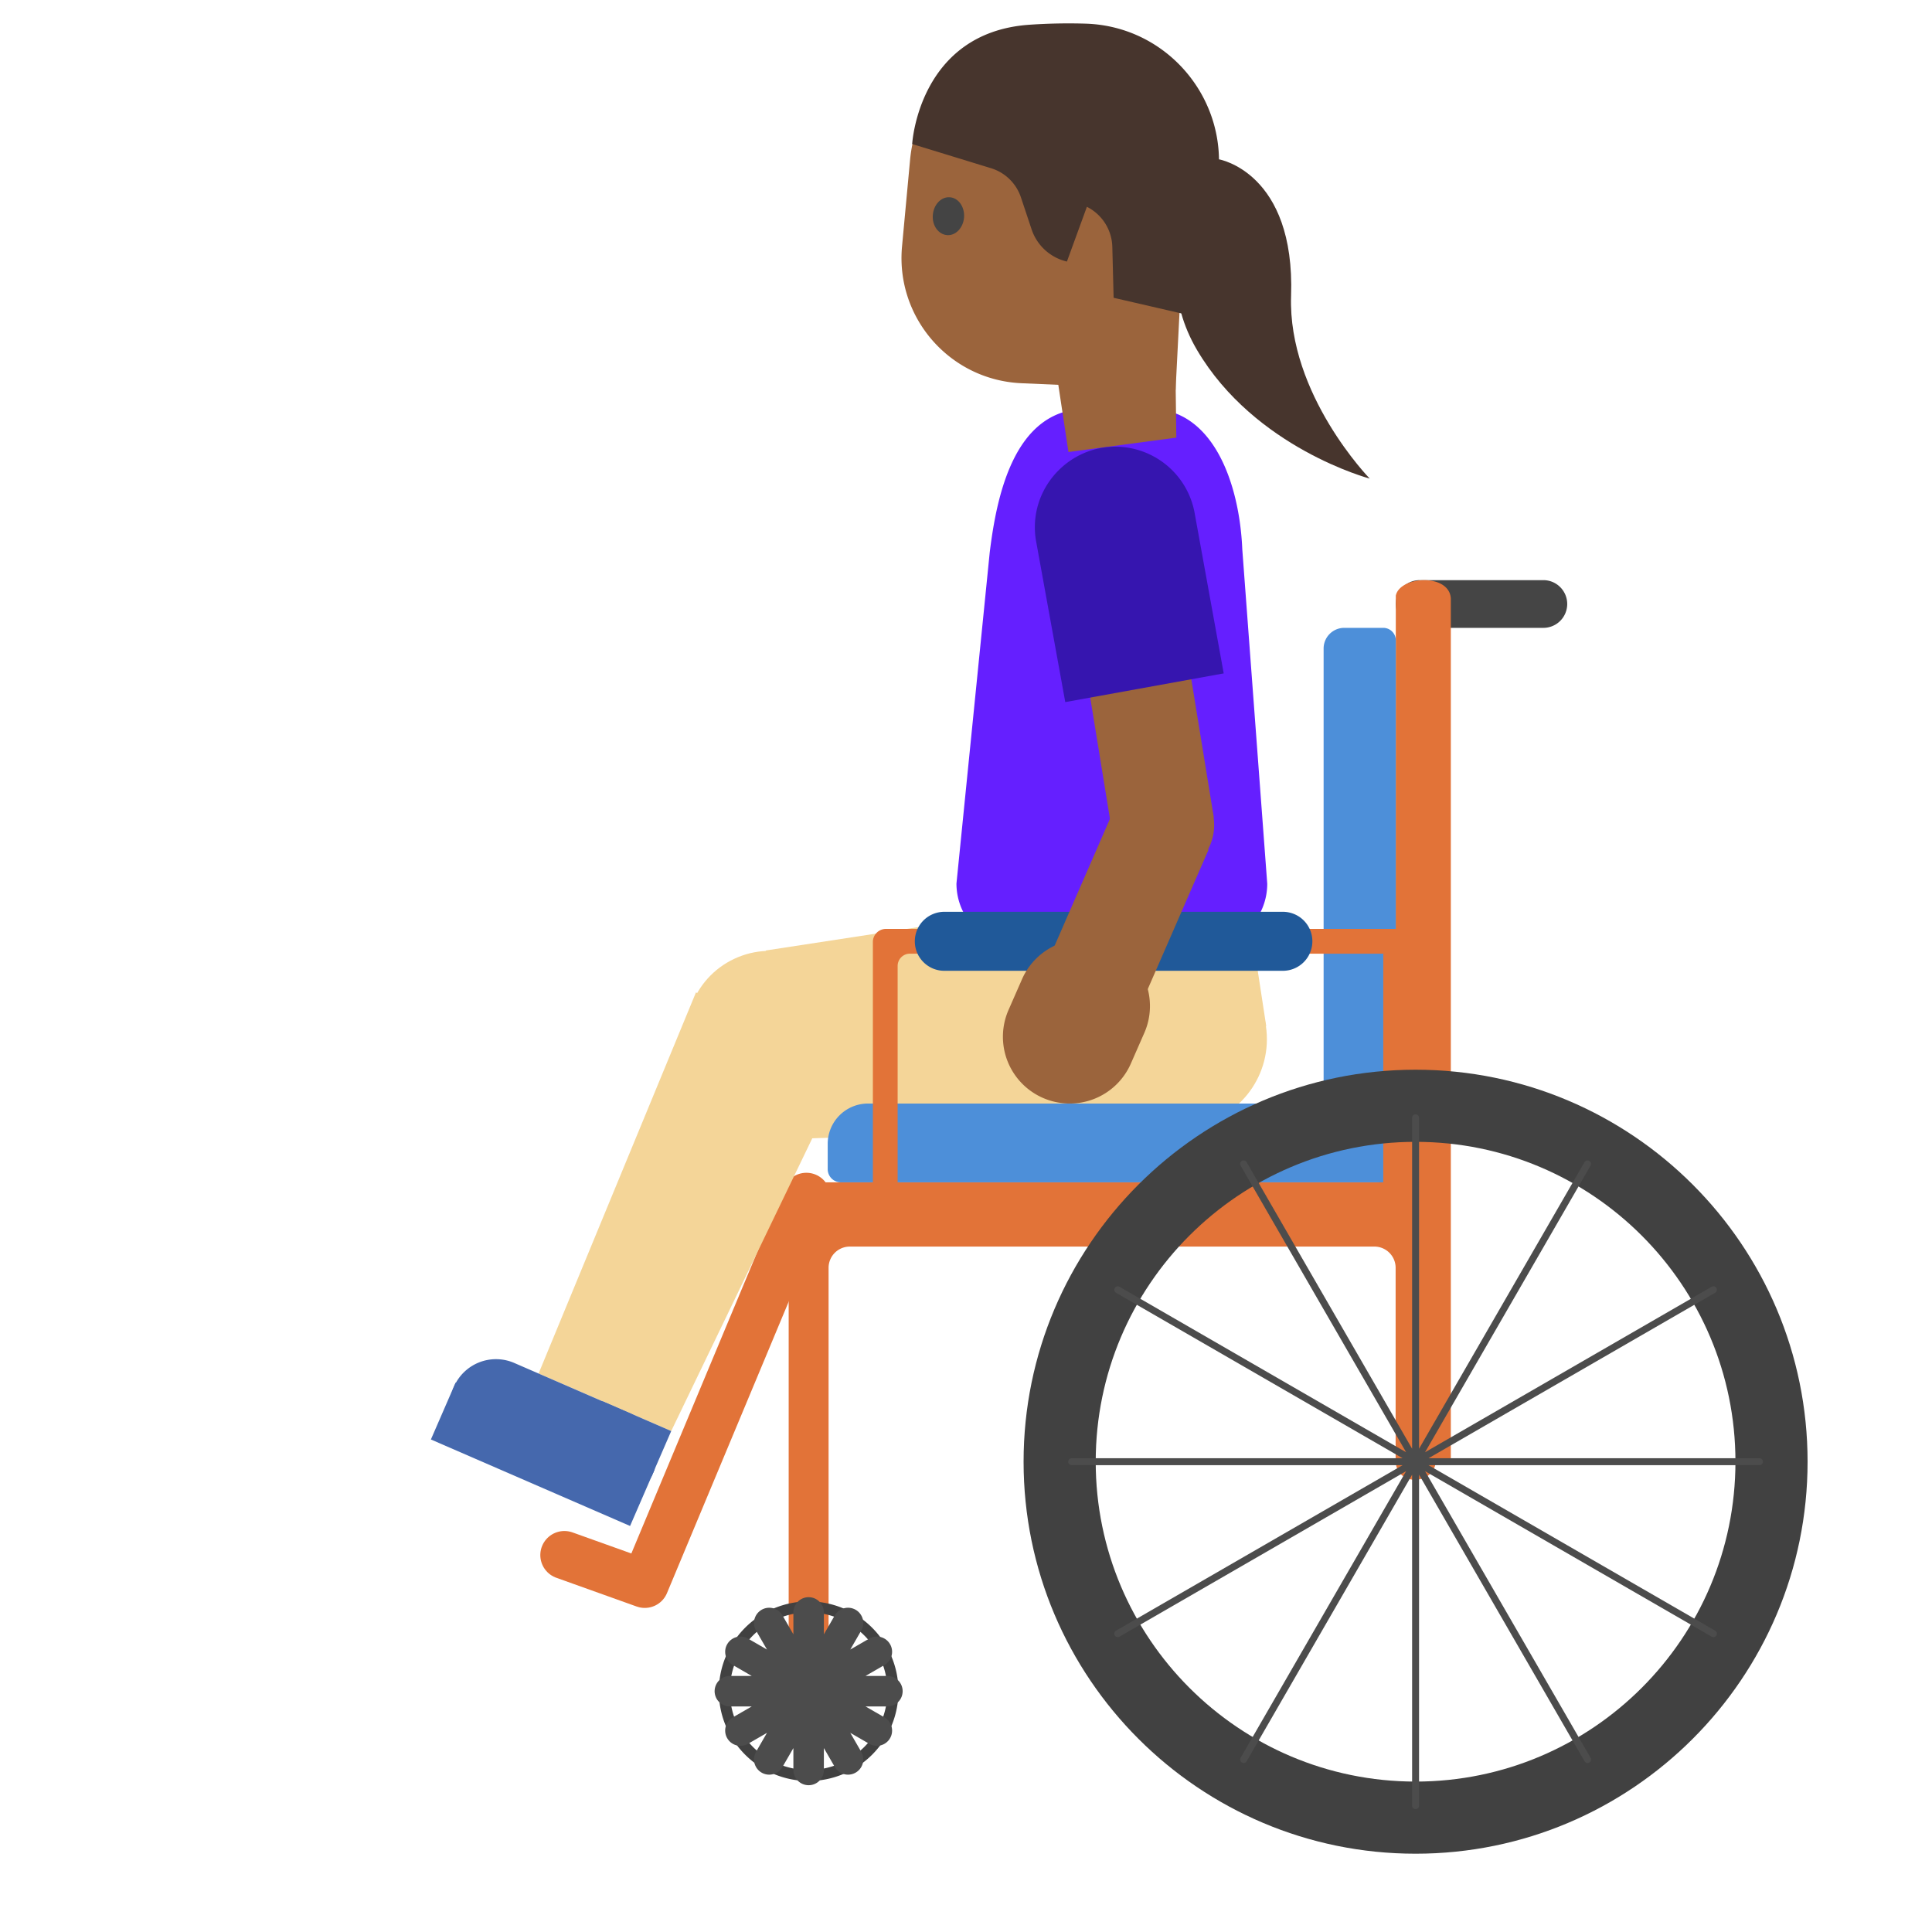 <svg xmlns="http://www.w3.org/2000/svg" viewBox="0 0 128 128" style="fill-rule:evenodd;clip-rule:evenodd;stroke-linecap:round;stroke-linejoin:round;stroke-miterlimit:1.5"><path d="M51.237 75.493l-.505-12.52 26.023-3.985 2.232 15.64-27.75.865z" style="fill:#f4d598;fill-rule:nonzero"/><circle cx="100.597" cy="62.284" r="5.219" style="fill:#f4d598" transform="scale(1.12) rotate(81.298 85.634 43.897)"/><path style="fill:#f4d598" d="M82.382 58.127l1.508 9.853-11.56 1.77-1.508-9.854z"/><path d="M79.752 62.753H67.583c-2.312 0-4.215-1.903-4.215-4.216l2.204-21.94c.44-3.563 1.552-9.515 6.41-9.515h4.207c4.188 0 5.932 4.95 6.116 9.313l1.653 22.152a4.2 4.2 0 01-4.206 4.206z" style="fill:#651fff;fill-rule:nonzero"/><path d="M103.832 40.018c0-.873-.708-1.582-1.58-1.582h-8.196a1.58 1.58 0 000 3.161h8.195a1.58 1.58 0 001.581-1.58z" style="fill:#454545"/><path d="M95.096 97.022c-.276 1.328-2.52 1.443-2.632-.18V83.997c0-.777-.63-1.408-1.408-1.408H56.304a1.406 1.406 0 00-1.408 1.408v28.05c-.182 2.676-2.557 1.277-2.644 0V79.654c.067-1.026.584-1.274 1.322-1.322h37.484c.777 0 1.406-.63 1.406-1.407l.012-37.465c.271-1.301 3.531-1.486 3.645.18v57.203c.001-.006-1.02.12-1.025.18z" style="fill:#e27338;fill-rule:nonzero"/><path d="M53.574 106.097a5.952 5.952 0 015.95 5.949 5.952 5.952 0 01-5.95 5.95 5.952 5.952 0 01-5.95-5.95 5.952 5.952 0 015.95-5.95zm0 .73c2.88 0 5.22 2.338 5.22 5.219 0 2.88-2.34 5.22-5.22 5.22a5.222 5.222 0 01-5.22-5.22c0-2.88 2.34-5.22 5.22-5.22z" style="fill:#414141"/><path d="M53.574 106.827v10.438M56.184 107.526l-5.22 9.04M58.094 109.436l-9.04 5.22M58.793 112.046H48.355M58.094 114.656l-9.04-5.22M56.184 116.566l-5.22-9.04" style="fill:none;stroke:#4c4c4c;stroke-width:2.02px"/><g><path d="M92.466 73.112H57.51a2.673 2.673 0 00-2.673 2.673v1.673c0 .482.391.874.874.874h35.853a.903.903 0 00.9-.902v-4.318z" style="fill:#4d8fd9"/></g><g><path d="M92.476 42.426a.83.83 0 00-.829-.829h-2.586c-.756 0-1.368.614-1.368 1.37v30.145h4.783V42.426z" style="fill:#4d8fd9"/></g><g><path d="M92.565 61.55c.4.073.687.262.72.813v15.968c-.054.857-1.56 1.265-1.64 0V63.183H60.282a.813.813 0 00-.811.811v14.337c-.104 1.652-1.587.856-1.64 0V62.363a.868.868 0 01.82-.82h33.816l.099.007z" style="fill:#e27338;fill-rule:nonzero"/></g><g><path d="M86.948 62.364a1.955 1.955 0 00-1.954-1.955h-22.43a1.956 1.956 0 00-1.955 1.955c0 1.079.877 1.954 1.956 1.954h22.43a1.955 1.955 0 001.953-1.954z" style="fill:#205999"/></g><g><path d="M93.786 70.871c14.333 0 25.971 11.638 25.971 25.971s-11.638 25.971-25.97 25.971c-14.334 0-25.972-11.638-25.972-25.97 0-14.334 11.638-25.972 25.971-25.972zm0 4.779c11.697 0 21.192 9.495 21.192 21.192 0 11.697-9.495 21.192-21.192 21.192-11.697 0-21.192-9.495-21.192-21.192 0-11.697 9.495-21.192 21.192-21.192z" style="fill:#414141"/><path d="M93.786 74.058v45.569M105.178 77.11l-22.784 39.464M113.518 85.45l-39.464 22.784M116.57 96.842H71.003M113.518 108.234L74.054 85.45M105.18 116.574L82.393 77.11" style="fill:none;stroke:#4c4c4c;stroke-width:.46px"/></g><g><path d="M53.425 79.294l-10.708 25.64-5.325-1.906" style="fill:none;stroke:#e27338;stroke-width:3.19px"/></g><g><circle cx="51.13" cy="93.56" r="6.54" style="fill:#f4d598" transform="scale(.848) rotate(67.73 65.123 93.913)"/><path d="M44.47 94.811l-8.787-3.812L46.109 65.75l9.883 5.148L44.47 94.81z" style="fill:#f4d598;fill-rule:nonzero"/><g><path d="M39.263 99.187l-7.61-3.306a3.05 3.05 0 01-1.581-4 3.039 3.039 0 014-1.581l7.611 3.305a3.039 3.039 0 011.58 4 3.058 3.058 0 01-4 1.582z" style="fill:#4568ad;fill-rule:nonzero"/><path d="M30.186 91.6l13.195 5.729-1.637 3.77-13.196-5.73 1.638-3.77z" style="fill:#4568ad;fill-rule:nonzero"/><path d="M39.913 92.832l4.557 1.979-1.33 3.063-4.557-1.979 1.33-3.063z" style="fill:#4568ad;fill-rule:nonzero"/></g></g><g><path d="M77.814 19.607l.12 9.386-7.146.955-2.782-18.442 9.808 8.1z" style="fill:#9b643c;fill-rule:nonzero"/><path d="M78.68 10.192l-.795 15.641-10.203-.443c-4.746-.205-8.356-4.337-7.92-9.063l.533-5.735c.489-5.3 5.442-9.022 10.667-8.012l2.071.4a7 7 0 015.646 7.212z" style="fill:#9b643c;fill-rule:nonzero"/><path d="M78.504 20.819l-4.724-1.09-.086-3.364a3.056 3.056 0 00-1.685-2.663l-1.323 3.627a3.248 3.248 0 01-2.339-2.13l-.708-2.124a3.02 3.02 0 00-1.966-1.926l-5.239-1.607s.418-7.385 7.756-7.902a37.452 37.452 0 013.714-.074c5.553.159 9.669 5.213 8.722 10.682a58.194 58.194 0 01-2.122 8.571z" style="fill:#47352d;fill-rule:nonzero"/><path d="M80.757 10.555s5.059.855 4.78 9.05c-.22 6.532 5.211 12.103 5.211 12.103s-7.615-2.013-11.444-8.523c-3.83-6.51 1.453-12.63 1.453-12.63z" style="fill:#47352d;fill-rule:nonzero"/><path d="M63.873 14.395c-.053.694-.55 1.225-1.124 1.182-.574-.043-1.001-.63-.948-1.324.053-.694.55-1.226 1.124-1.183.573.034.992.631.948 1.325" style="fill:#444;fill-rule:nonzero"/></g><g><path d="M80.415 54.141l-6.717 1.094-2.212-13.587 6.718-1.093 2.211 13.586z" style="fill:#9b643c;fill-rule:nonzero"/><circle cx="66.05" cy="64.33" r="3.75" style="fill:#9b643c" transform="scale(.918) rotate(-57.064 70.56 45.543)"/><path d="M70.577 46.516l10.497-1.902-1.947-10.736a5.35 5.35 0 00-5.23-4.285c-2.927 0-5.335 2.408-5.335 5.335 0 .285.022.57.068.852l1.947 10.736z" style="fill:#3615af;fill-rule:nonzero"/><path d="M75.412 66.977l-6.238-2.722 4.659-10.682 6.238 2.72-4.66 10.684z" style="fill:#9b643c;fill-rule:nonzero"/><path d="M69.09 72.736a4.42 4.42 0 005.831-2.269l.891-2.03a4.42 4.42 0 00-2.268-5.831 4.42 4.42 0 00-5.832 2.268l-.891 2.03a4.423 4.423 0 002.268 5.832z" style="fill:#9b643c;fill-rule:nonzero"/></g></svg>